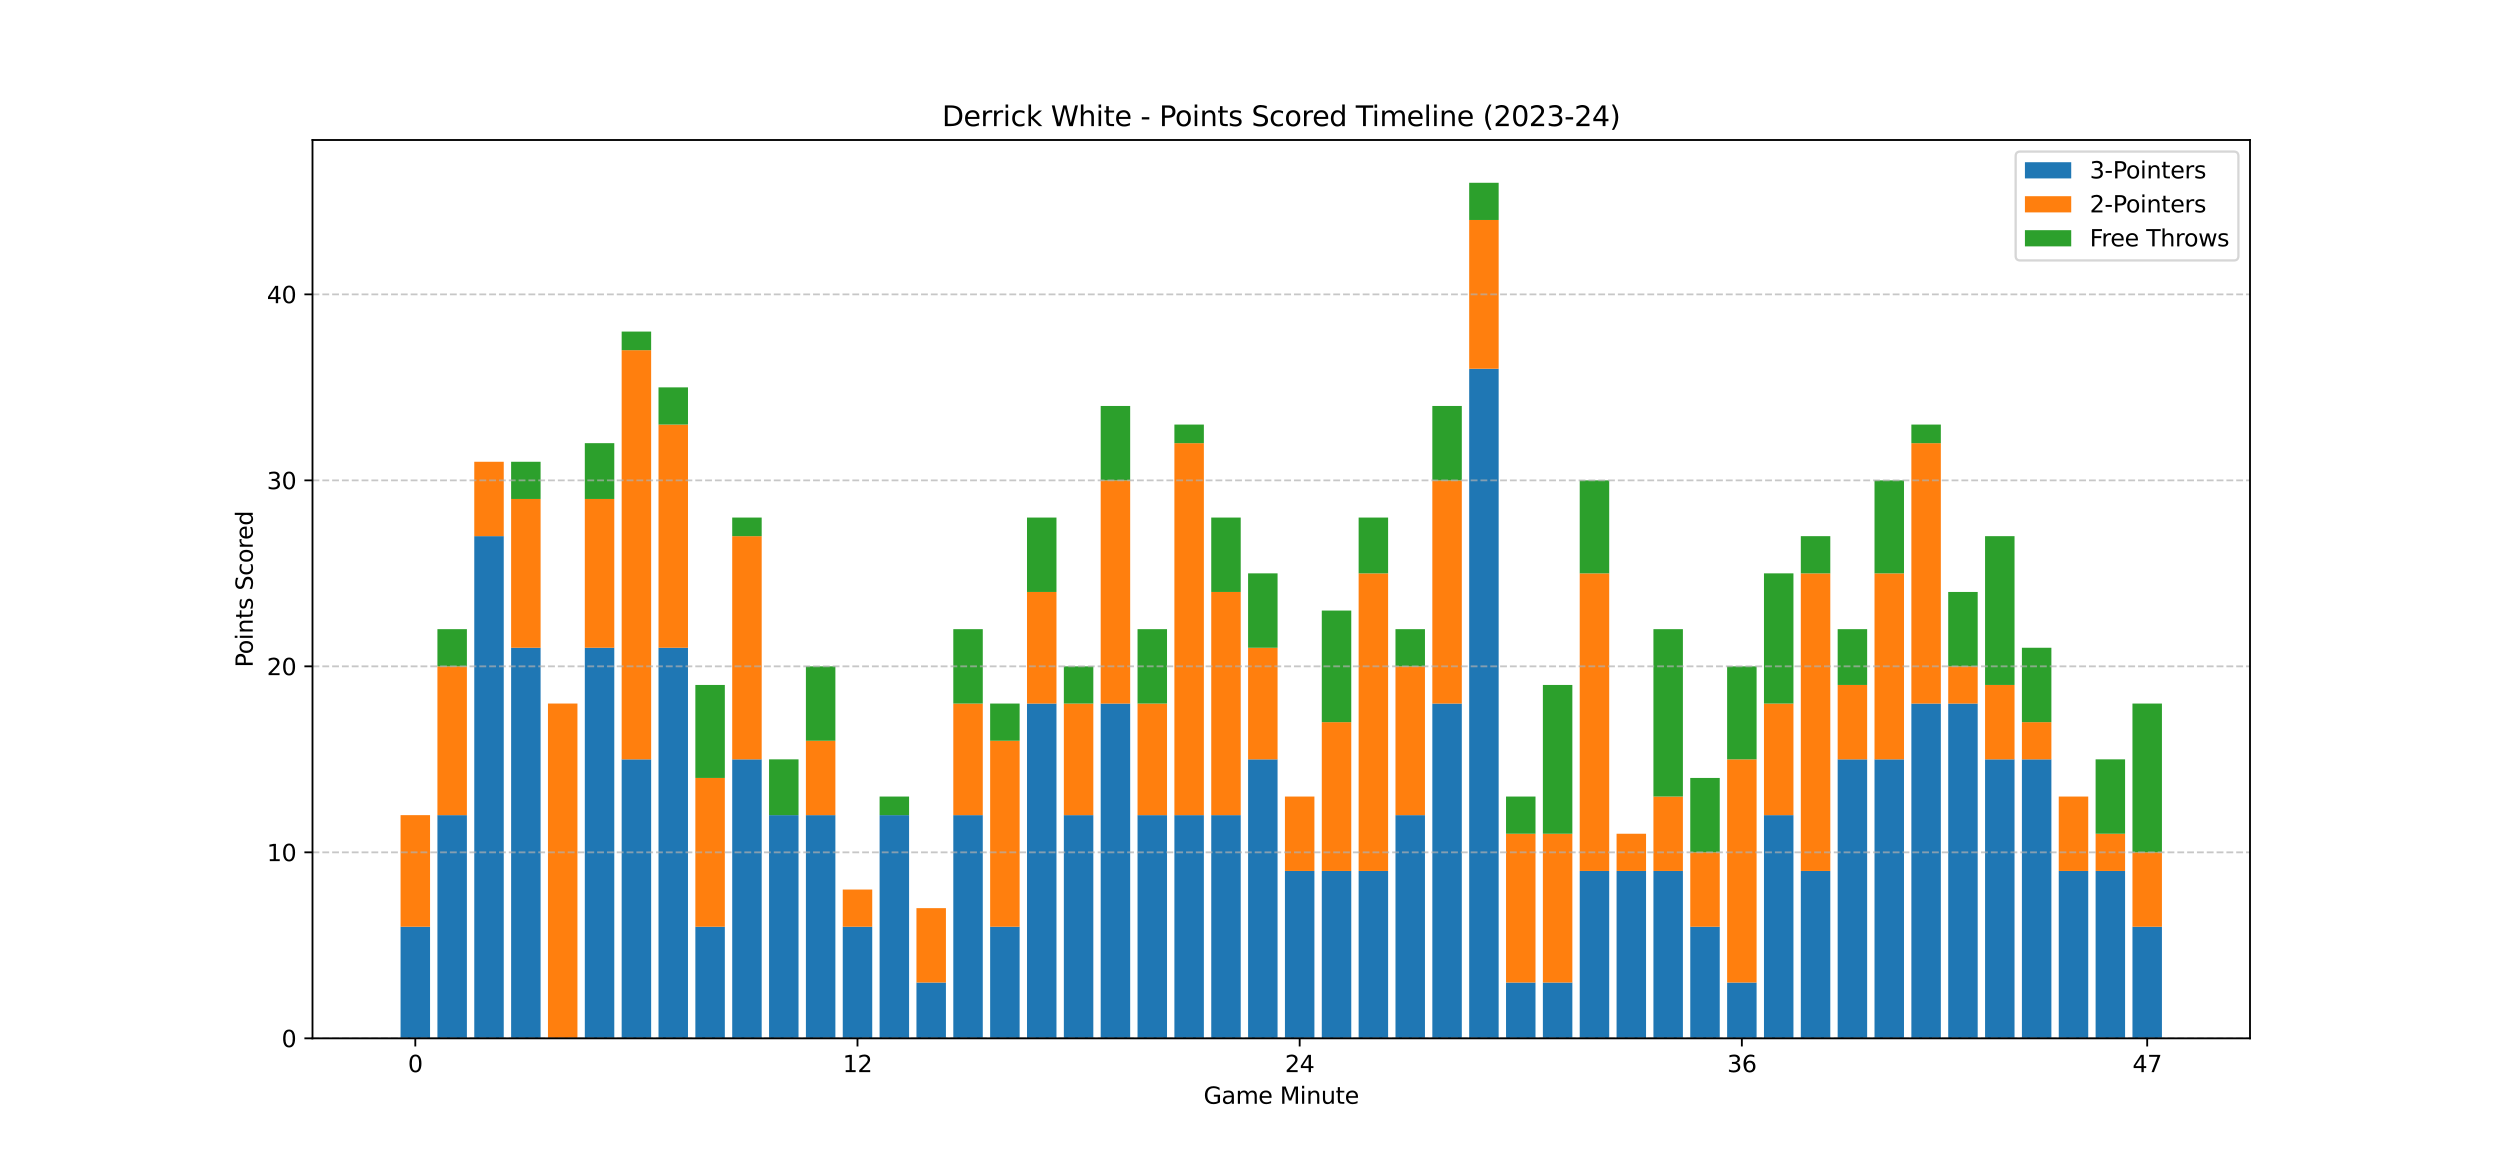 <?xml version="1.0" encoding="utf-8" standalone="no"?>
<!DOCTYPE svg PUBLIC "-//W3C//DTD SVG 1.1//EN"
  "http://www.w3.org/Graphics/SVG/1.1/DTD/svg11.dtd">
<svg xmlns:xlink="http://www.w3.org/1999/xlink" width="1080pt" height="504pt" viewBox="0 0 1080 504" xmlns="http://www.w3.org/2000/svg" version="1.1">
 <defs>
  <style type="text/css">*{stroke-linejoin: round; stroke-linecap: butt}</style>
 </defs>
 <g id="figure_1">
  <g id="patch_1">
   <path d="M 0 504 
L 1080 504 
L 1080 0 
L 0 0 
z
" style="fill: #ffffff"/>
  </g>
  <g id="axes_1">
   <g id="patch_2">
    <path d="M 135 448.56 
L 972 448.56 
L 972 60.48 
L 135 60.48 
z
" style="fill: #ffffff"/>
   </g>
   <g id="patch_3">
    <path d="M 173.045 448.56 
L 185.78 448.56 
L 185.78 400.351 
L 173.045 400.351 
z
" clip-path="url(#p5c3cd2a2c8)" style="fill: #1f77b4"/>
   </g>
   <g id="patch_4">
    <path d="M 188.964 448.56 
L 201.699 448.56 
L 201.699 352.143 
L 188.964 352.143 
z
" clip-path="url(#p5c3cd2a2c8)" style="fill: #1f77b4"/>
   </g>
   <g id="patch_5">
    <path d="M 204.883 448.56 
L 217.618 448.56 
L 217.618 231.621 
L 204.883 231.621 
z
" clip-path="url(#p5c3cd2a2c8)" style="fill: #1f77b4"/>
   </g>
   <g id="patch_6">
    <path d="M 220.801 448.56 
L 233.536 448.56 
L 233.536 279.83 
L 220.801 279.83 
z
" clip-path="url(#p5c3cd2a2c8)" style="fill: #1f77b4"/>
   </g>
   <g id="patch_7">
    <path d="M 236.72 448.56 
L 249.455 448.56 
L 249.455 448.56 
L 236.72 448.56 
z
" clip-path="url(#p5c3cd2a2c8)" style="fill: #1f77b4"/>
   </g>
   <g id="patch_8">
    <path d="M 252.638 448.56 
L 265.373 448.56 
L 265.373 279.83 
L 252.638 279.83 
z
" clip-path="url(#p5c3cd2a2c8)" style="fill: #1f77b4"/>
   </g>
   <g id="patch_9">
    <path d="M 268.557 448.56 
L 281.292 448.56 
L 281.292 328.038 
L 268.557 328.038 
z
" clip-path="url(#p5c3cd2a2c8)" style="fill: #1f77b4"/>
   </g>
   <g id="patch_10">
    <path d="M 284.476 448.56 
L 297.211 448.56 
L 297.211 279.83 
L 284.476 279.83 
z
" clip-path="url(#p5c3cd2a2c8)" style="fill: #1f77b4"/>
   </g>
   <g id="patch_11">
    <path d="M 300.394 448.56 
L 313.129 448.56 
L 313.129 400.351 
L 300.394 400.351 
z
" clip-path="url(#p5c3cd2a2c8)" style="fill: #1f77b4"/>
   </g>
   <g id="patch_12">
    <path d="M 316.313 448.56 
L 329.048 448.56 
L 329.048 328.038 
L 316.313 328.038 
z
" clip-path="url(#p5c3cd2a2c8)" style="fill: #1f77b4"/>
   </g>
   <g id="patch_13">
    <path d="M 332.231 448.56 
L 344.966 448.56 
L 344.966 352.143 
L 332.231 352.143 
z
" clip-path="url(#p5c3cd2a2c8)" style="fill: #1f77b4"/>
   </g>
   <g id="patch_14">
    <path d="M 348.15 448.56 
L 360.885 448.56 
L 360.885 352.143 
L 348.15 352.143 
z
" clip-path="url(#p5c3cd2a2c8)" style="fill: #1f77b4"/>
   </g>
   <g id="patch_15">
    <path d="M 364.069 448.56 
L 376.804 448.56 
L 376.804 400.351 
L 364.069 400.351 
z
" clip-path="url(#p5c3cd2a2c8)" style="fill: #1f77b4"/>
   </g>
   <g id="patch_16">
    <path d="M 379.987 448.56 
L 392.722 448.56 
L 392.722 352.143 
L 379.987 352.143 
z
" clip-path="url(#p5c3cd2a2c8)" style="fill: #1f77b4"/>
   </g>
   <g id="patch_17">
    <path d="M 395.906 448.56 
L 408.641 448.56 
L 408.641 424.456 
L 395.906 424.456 
z
" clip-path="url(#p5c3cd2a2c8)" style="fill: #1f77b4"/>
   </g>
   <g id="patch_18">
    <path d="M 411.824 448.56 
L 424.559 448.56 
L 424.559 352.143 
L 411.824 352.143 
z
" clip-path="url(#p5c3cd2a2c8)" style="fill: #1f77b4"/>
   </g>
   <g id="patch_19">
    <path d="M 427.743 448.56 
L 440.478 448.56 
L 440.478 400.351 
L 427.743 400.351 
z
" clip-path="url(#p5c3cd2a2c8)" style="fill: #1f77b4"/>
   </g>
   <g id="patch_20">
    <path d="M 443.662 448.56 
L 456.397 448.56 
L 456.397 303.934 
L 443.662 303.934 
z
" clip-path="url(#p5c3cd2a2c8)" style="fill: #1f77b4"/>
   </g>
   <g id="patch_21">
    <path d="M 459.58 448.56 
L 472.315 448.56 
L 472.315 352.143 
L 459.58 352.143 
z
" clip-path="url(#p5c3cd2a2c8)" style="fill: #1f77b4"/>
   </g>
   <g id="patch_22">
    <path d="M 475.499 448.56 
L 488.234 448.56 
L 488.234 303.934 
L 475.499 303.934 
z
" clip-path="url(#p5c3cd2a2c8)" style="fill: #1f77b4"/>
   </g>
   <g id="patch_23">
    <path d="M 491.417 448.56 
L 504.152 448.56 
L 504.152 352.143 
L 491.417 352.143 
z
" clip-path="url(#p5c3cd2a2c8)" style="fill: #1f77b4"/>
   </g>
   <g id="patch_24">
    <path d="M 507.336 448.56 
L 520.071 448.56 
L 520.071 352.143 
L 507.336 352.143 
z
" clip-path="url(#p5c3cd2a2c8)" style="fill: #1f77b4"/>
   </g>
   <g id="patch_25">
    <path d="M 523.255 448.56 
L 535.99 448.56 
L 535.99 352.143 
L 523.255 352.143 
z
" clip-path="url(#p5c3cd2a2c8)" style="fill: #1f77b4"/>
   </g>
   <g id="patch_26">
    <path d="M 539.173 448.56 
L 551.908 448.56 
L 551.908 328.038 
L 539.173 328.038 
z
" clip-path="url(#p5c3cd2a2c8)" style="fill: #1f77b4"/>
   </g>
   <g id="patch_27">
    <path d="M 555.092 448.56 
L 567.827 448.56 
L 567.827 376.247 
L 555.092 376.247 
z
" clip-path="url(#p5c3cd2a2c8)" style="fill: #1f77b4"/>
   </g>
   <g id="patch_28">
    <path d="M 571.01 448.56 
L 583.745 448.56 
L 583.745 376.247 
L 571.01 376.247 
z
" clip-path="url(#p5c3cd2a2c8)" style="fill: #1f77b4"/>
   </g>
   <g id="patch_29">
    <path d="M 586.929 448.56 
L 599.664 448.56 
L 599.664 376.247 
L 586.929 376.247 
z
" clip-path="url(#p5c3cd2a2c8)" style="fill: #1f77b4"/>
   </g>
   <g id="patch_30">
    <path d="M 602.848 448.56 
L 615.583 448.56 
L 615.583 352.143 
L 602.848 352.143 
z
" clip-path="url(#p5c3cd2a2c8)" style="fill: #1f77b4"/>
   </g>
   <g id="patch_31">
    <path d="M 618.766 448.56 
L 631.501 448.56 
L 631.501 303.934 
L 618.766 303.934 
z
" clip-path="url(#p5c3cd2a2c8)" style="fill: #1f77b4"/>
   </g>
   <g id="patch_32">
    <path d="M 634.685 448.56 
L 647.42 448.56 
L 647.42 159.308 
L 634.685 159.308 
z
" clip-path="url(#p5c3cd2a2c8)" style="fill: #1f77b4"/>
   </g>
   <g id="patch_33">
    <path d="M 650.603 448.56 
L 663.338 448.56 
L 663.338 424.456 
L 650.603 424.456 
z
" clip-path="url(#p5c3cd2a2c8)" style="fill: #1f77b4"/>
   </g>
   <g id="patch_34">
    <path d="M 666.522 448.56 
L 679.257 448.56 
L 679.257 424.456 
L 666.522 424.456 
z
" clip-path="url(#p5c3cd2a2c8)" style="fill: #1f77b4"/>
   </g>
   <g id="patch_35">
    <path d="M 682.441 448.56 
L 695.176 448.56 
L 695.176 376.247 
L 682.441 376.247 
z
" clip-path="url(#p5c3cd2a2c8)" style="fill: #1f77b4"/>
   </g>
   <g id="patch_36">
    <path d="M 698.359 448.56 
L 711.094 448.56 
L 711.094 376.247 
L 698.359 376.247 
z
" clip-path="url(#p5c3cd2a2c8)" style="fill: #1f77b4"/>
   </g>
   <g id="patch_37">
    <path d="M 714.278 448.56 
L 727.013 448.56 
L 727.013 376.247 
L 714.278 376.247 
z
" clip-path="url(#p5c3cd2a2c8)" style="fill: #1f77b4"/>
   </g>
   <g id="patch_38">
    <path d="M 730.196 448.56 
L 742.931 448.56 
L 742.931 400.351 
L 730.196 400.351 
z
" clip-path="url(#p5c3cd2a2c8)" style="fill: #1f77b4"/>
   </g>
   <g id="patch_39">
    <path d="M 746.115 448.56 
L 758.85 448.56 
L 758.85 424.456 
L 746.115 424.456 
z
" clip-path="url(#p5c3cd2a2c8)" style="fill: #1f77b4"/>
   </g>
   <g id="patch_40">
    <path d="M 762.034 448.56 
L 774.769 448.56 
L 774.769 352.143 
L 762.034 352.143 
z
" clip-path="url(#p5c3cd2a2c8)" style="fill: #1f77b4"/>
   </g>
   <g id="patch_41">
    <path d="M 777.952 448.56 
L 790.687 448.56 
L 790.687 376.247 
L 777.952 376.247 
z
" clip-path="url(#p5c3cd2a2c8)" style="fill: #1f77b4"/>
   </g>
   <g id="patch_42">
    <path d="M 793.871 448.56 
L 806.606 448.56 
L 806.606 328.038 
L 793.871 328.038 
z
" clip-path="url(#p5c3cd2a2c8)" style="fill: #1f77b4"/>
   </g>
   <g id="patch_43">
    <path d="M 809.789 448.56 
L 822.524 448.56 
L 822.524 328.038 
L 809.789 328.038 
z
" clip-path="url(#p5c3cd2a2c8)" style="fill: #1f77b4"/>
   </g>
   <g id="patch_44">
    <path d="M 825.708 448.56 
L 838.443 448.56 
L 838.443 303.934 
L 825.708 303.934 
z
" clip-path="url(#p5c3cd2a2c8)" style="fill: #1f77b4"/>
   </g>
   <g id="patch_45">
    <path d="M 841.627 448.56 
L 854.362 448.56 
L 854.362 303.934 
L 841.627 303.934 
z
" clip-path="url(#p5c3cd2a2c8)" style="fill: #1f77b4"/>
   </g>
   <g id="patch_46">
    <path d="M 857.545 448.56 
L 870.28 448.56 
L 870.28 328.038 
L 857.545 328.038 
z
" clip-path="url(#p5c3cd2a2c8)" style="fill: #1f77b4"/>
   </g>
   <g id="patch_47">
    <path d="M 873.464 448.56 
L 886.199 448.56 
L 886.199 328.038 
L 873.464 328.038 
z
" clip-path="url(#p5c3cd2a2c8)" style="fill: #1f77b4"/>
   </g>
   <g id="patch_48">
    <path d="M 889.382 448.56 
L 902.117 448.56 
L 902.117 376.247 
L 889.382 376.247 
z
" clip-path="url(#p5c3cd2a2c8)" style="fill: #1f77b4"/>
   </g>
   <g id="patch_49">
    <path d="M 905.301 448.56 
L 918.036 448.56 
L 918.036 376.247 
L 905.301 376.247 
z
" clip-path="url(#p5c3cd2a2c8)" style="fill: #1f77b4"/>
   </g>
   <g id="patch_50">
    <path d="M 921.22 448.56 
L 933.955 448.56 
L 933.955 400.351 
L 921.22 400.351 
z
" clip-path="url(#p5c3cd2a2c8)" style="fill: #1f77b4"/>
   </g>
   <g id="patch_51">
    <path d="M 173.045 400.351 
L 185.78 400.351 
L 185.78 352.143 
L 173.045 352.143 
z
" clip-path="url(#p5c3cd2a2c8)" style="fill: #ff7f0e"/>
   </g>
   <g id="patch_52">
    <path d="M 188.964 352.143 
L 201.699 352.143 
L 201.699 287.864 
L 188.964 287.864 
z
" clip-path="url(#p5c3cd2a2c8)" style="fill: #ff7f0e"/>
   </g>
   <g id="patch_53">
    <path d="M 204.883 231.621 
L 217.618 231.621 
L 217.618 199.482 
L 204.883 199.482 
z
" clip-path="url(#p5c3cd2a2c8)" style="fill: #ff7f0e"/>
   </g>
   <g id="patch_54">
    <path d="M 220.801 279.83 
L 233.536 279.83 
L 233.536 215.551 
L 220.801 215.551 
z
" clip-path="url(#p5c3cd2a2c8)" style="fill: #ff7f0e"/>
   </g>
   <g id="patch_55">
    <path d="M 236.72 448.56 
L 249.455 448.56 
L 249.455 303.934 
L 236.72 303.934 
z
" clip-path="url(#p5c3cd2a2c8)" style="fill: #ff7f0e"/>
   </g>
   <g id="patch_56">
    <path d="M 252.638 279.83 
L 265.373 279.83 
L 265.373 215.551 
L 252.638 215.551 
z
" clip-path="url(#p5c3cd2a2c8)" style="fill: #ff7f0e"/>
   </g>
   <g id="patch_57">
    <path d="M 268.557 328.038 
L 281.292 328.038 
L 281.292 151.273 
L 268.557 151.273 
z
" clip-path="url(#p5c3cd2a2c8)" style="fill: #ff7f0e"/>
   </g>
   <g id="patch_58">
    <path d="M 284.476 279.83 
L 297.211 279.83 
L 297.211 183.412 
L 284.476 183.412 
z
" clip-path="url(#p5c3cd2a2c8)" style="fill: #ff7f0e"/>
   </g>
   <g id="patch_59">
    <path d="M 300.394 400.351 
L 313.129 400.351 
L 313.129 336.073 
L 300.394 336.073 
z
" clip-path="url(#p5c3cd2a2c8)" style="fill: #ff7f0e"/>
   </g>
   <g id="patch_60">
    <path d="M 316.313 328.038 
L 329.048 328.038 
L 329.048 231.621 
L 316.313 231.621 
z
" clip-path="url(#p5c3cd2a2c8)" style="fill: #ff7f0e"/>
   </g>
   <g id="patch_61">
    <path d="M 332.231 352.143 
L 344.966 352.143 
L 344.966 352.143 
L 332.231 352.143 
z
" clip-path="url(#p5c3cd2a2c8)" style="fill: #ff7f0e"/>
   </g>
   <g id="patch_62">
    <path d="M 348.15 352.143 
L 360.885 352.143 
L 360.885 320.003 
L 348.15 320.003 
z
" clip-path="url(#p5c3cd2a2c8)" style="fill: #ff7f0e"/>
   </g>
   <g id="patch_63">
    <path d="M 364.069 400.351 
L 376.804 400.351 
L 376.804 384.282 
L 364.069 384.282 
z
" clip-path="url(#p5c3cd2a2c8)" style="fill: #ff7f0e"/>
   </g>
   <g id="patch_64">
    <path d="M 379.987 352.143 
L 392.722 352.143 
L 392.722 352.143 
L 379.987 352.143 
z
" clip-path="url(#p5c3cd2a2c8)" style="fill: #ff7f0e"/>
   </g>
   <g id="patch_65">
    <path d="M 395.906 424.456 
L 408.641 424.456 
L 408.641 392.317 
L 395.906 392.317 
z
" clip-path="url(#p5c3cd2a2c8)" style="fill: #ff7f0e"/>
   </g>
   <g id="patch_66">
    <path d="M 411.824 352.143 
L 424.559 352.143 
L 424.559 303.934 
L 411.824 303.934 
z
" clip-path="url(#p5c3cd2a2c8)" style="fill: #ff7f0e"/>
   </g>
   <g id="patch_67">
    <path d="M 427.743 400.351 
L 440.478 400.351 
L 440.478 320.003 
L 427.743 320.003 
z
" clip-path="url(#p5c3cd2a2c8)" style="fill: #ff7f0e"/>
   </g>
   <g id="patch_68">
    <path d="M 443.662 303.934 
L 456.397 303.934 
L 456.397 255.725 
L 443.662 255.725 
z
" clip-path="url(#p5c3cd2a2c8)" style="fill: #ff7f0e"/>
   </g>
   <g id="patch_69">
    <path d="M 459.58 352.143 
L 472.315 352.143 
L 472.315 303.934 
L 459.58 303.934 
z
" clip-path="url(#p5c3cd2a2c8)" style="fill: #ff7f0e"/>
   </g>
   <g id="patch_70">
    <path d="M 475.499 303.934 
L 488.234 303.934 
L 488.234 207.517 
L 475.499 207.517 
z
" clip-path="url(#p5c3cd2a2c8)" style="fill: #ff7f0e"/>
   </g>
   <g id="patch_71">
    <path d="M 491.417 352.143 
L 504.152 352.143 
L 504.152 303.934 
L 491.417 303.934 
z
" clip-path="url(#p5c3cd2a2c8)" style="fill: #ff7f0e"/>
   </g>
   <g id="patch_72">
    <path d="M 507.336 352.143 
L 520.071 352.143 
L 520.071 191.447 
L 507.336 191.447 
z
" clip-path="url(#p5c3cd2a2c8)" style="fill: #ff7f0e"/>
   </g>
   <g id="patch_73">
    <path d="M 523.255 352.143 
L 535.99 352.143 
L 535.99 255.725 
L 523.255 255.725 
z
" clip-path="url(#p5c3cd2a2c8)" style="fill: #ff7f0e"/>
   </g>
   <g id="patch_74">
    <path d="M 539.173 328.038 
L 551.908 328.038 
L 551.908 279.83 
L 539.173 279.83 
z
" clip-path="url(#p5c3cd2a2c8)" style="fill: #ff7f0e"/>
   </g>
   <g id="patch_75">
    <path d="M 555.092 376.247 
L 567.827 376.247 
L 567.827 344.108 
L 555.092 344.108 
z
" clip-path="url(#p5c3cd2a2c8)" style="fill: #ff7f0e"/>
   </g>
   <g id="patch_76">
    <path d="M 571.01 376.247 
L 583.745 376.247 
L 583.745 311.969 
L 571.01 311.969 
z
" clip-path="url(#p5c3cd2a2c8)" style="fill: #ff7f0e"/>
   </g>
   <g id="patch_77">
    <path d="M 586.929 376.247 
L 599.664 376.247 
L 599.664 247.69 
L 586.929 247.69 
z
" clip-path="url(#p5c3cd2a2c8)" style="fill: #ff7f0e"/>
   </g>
   <g id="patch_78">
    <path d="M 602.848 352.143 
L 615.583 352.143 
L 615.583 287.864 
L 602.848 287.864 
z
" clip-path="url(#p5c3cd2a2c8)" style="fill: #ff7f0e"/>
   </g>
   <g id="patch_79">
    <path d="M 618.766 303.934 
L 631.501 303.934 
L 631.501 207.517 
L 618.766 207.517 
z
" clip-path="url(#p5c3cd2a2c8)" style="fill: #ff7f0e"/>
   </g>
   <g id="patch_80">
    <path d="M 634.685 159.308 
L 647.42 159.308 
L 647.42 95.03 
L 634.685 95.03 
z
" clip-path="url(#p5c3cd2a2c8)" style="fill: #ff7f0e"/>
   </g>
   <g id="patch_81">
    <path d="M 650.603 424.456 
L 663.338 424.456 
L 663.338 360.177 
L 650.603 360.177 
z
" clip-path="url(#p5c3cd2a2c8)" style="fill: #ff7f0e"/>
   </g>
   <g id="patch_82">
    <path d="M 666.522 424.456 
L 679.257 424.456 
L 679.257 360.177 
L 666.522 360.177 
z
" clip-path="url(#p5c3cd2a2c8)" style="fill: #ff7f0e"/>
   </g>
   <g id="patch_83">
    <path d="M 682.441 376.247 
L 695.176 376.247 
L 695.176 247.69 
L 682.441 247.69 
z
" clip-path="url(#p5c3cd2a2c8)" style="fill: #ff7f0e"/>
   </g>
   <g id="patch_84">
    <path d="M 698.359 376.247 
L 711.094 376.247 
L 711.094 360.177 
L 698.359 360.177 
z
" clip-path="url(#p5c3cd2a2c8)" style="fill: #ff7f0e"/>
   </g>
   <g id="patch_85">
    <path d="M 714.278 376.247 
L 727.013 376.247 
L 727.013 344.108 
L 714.278 344.108 
z
" clip-path="url(#p5c3cd2a2c8)" style="fill: #ff7f0e"/>
   </g>
   <g id="patch_86">
    <path d="M 730.196 400.351 
L 742.931 400.351 
L 742.931 368.212 
L 730.196 368.212 
z
" clip-path="url(#p5c3cd2a2c8)" style="fill: #ff7f0e"/>
   </g>
   <g id="patch_87">
    <path d="M 746.115 424.456 
L 758.85 424.456 
L 758.85 328.038 
L 746.115 328.038 
z
" clip-path="url(#p5c3cd2a2c8)" style="fill: #ff7f0e"/>
   </g>
   <g id="patch_88">
    <path d="M 762.034 352.143 
L 774.769 352.143 
L 774.769 303.934 
L 762.034 303.934 
z
" clip-path="url(#p5c3cd2a2c8)" style="fill: #ff7f0e"/>
   </g>
   <g id="patch_89">
    <path d="M 777.952 376.247 
L 790.687 376.247 
L 790.687 247.69 
L 777.952 247.69 
z
" clip-path="url(#p5c3cd2a2c8)" style="fill: #ff7f0e"/>
   </g>
   <g id="patch_90">
    <path d="M 793.871 328.038 
L 806.606 328.038 
L 806.606 295.899 
L 793.871 295.899 
z
" clip-path="url(#p5c3cd2a2c8)" style="fill: #ff7f0e"/>
   </g>
   <g id="patch_91">
    <path d="M 809.789 328.038 
L 822.524 328.038 
L 822.524 247.69 
L 809.789 247.69 
z
" clip-path="url(#p5c3cd2a2c8)" style="fill: #ff7f0e"/>
   </g>
   <g id="patch_92">
    <path d="M 825.708 303.934 
L 838.443 303.934 
L 838.443 191.447 
L 825.708 191.447 
z
" clip-path="url(#p5c3cd2a2c8)" style="fill: #ff7f0e"/>
   </g>
   <g id="patch_93">
    <path d="M 841.627 303.934 
L 854.362 303.934 
L 854.362 287.864 
L 841.627 287.864 
z
" clip-path="url(#p5c3cd2a2c8)" style="fill: #ff7f0e"/>
   </g>
   <g id="patch_94">
    <path d="M 857.545 328.038 
L 870.28 328.038 
L 870.28 295.899 
L 857.545 295.899 
z
" clip-path="url(#p5c3cd2a2c8)" style="fill: #ff7f0e"/>
   </g>
   <g id="patch_95">
    <path d="M 873.464 328.038 
L 886.199 328.038 
L 886.199 311.969 
L 873.464 311.969 
z
" clip-path="url(#p5c3cd2a2c8)" style="fill: #ff7f0e"/>
   </g>
   <g id="patch_96">
    <path d="M 889.382 376.247 
L 902.117 376.247 
L 902.117 344.108 
L 889.382 344.108 
z
" clip-path="url(#p5c3cd2a2c8)" style="fill: #ff7f0e"/>
   </g>
   <g id="patch_97">
    <path d="M 905.301 376.247 
L 918.036 376.247 
L 918.036 360.177 
L 905.301 360.177 
z
" clip-path="url(#p5c3cd2a2c8)" style="fill: #ff7f0e"/>
   </g>
   <g id="patch_98">
    <path d="M 921.22 400.351 
L 933.955 400.351 
L 933.955 368.212 
L 921.22 368.212 
z
" clip-path="url(#p5c3cd2a2c8)" style="fill: #ff7f0e"/>
   </g>
   <g id="patch_99">
    <path d="M 173.045 352.143 
L 185.78 352.143 
L 185.78 352.143 
L 173.045 352.143 
z
" clip-path="url(#p5c3cd2a2c8)" style="fill: #2ca02c"/>
   </g>
   <g id="patch_100">
    <path d="M 188.964 287.864 
L 201.699 287.864 
L 201.699 271.795 
L 188.964 271.795 
z
" clip-path="url(#p5c3cd2a2c8)" style="fill: #2ca02c"/>
   </g>
   <g id="patch_101">
    <path d="M 204.883 199.482 
L 217.618 199.482 
L 217.618 199.482 
L 204.883 199.482 
z
" clip-path="url(#p5c3cd2a2c8)" style="fill: #2ca02c"/>
   </g>
   <g id="patch_102">
    <path d="M 220.801 215.551 
L 233.536 215.551 
L 233.536 199.482 
L 220.801 199.482 
z
" clip-path="url(#p5c3cd2a2c8)" style="fill: #2ca02c"/>
   </g>
   <g id="patch_103">
    <path d="M 236.72 303.934 
L 249.455 303.934 
L 249.455 303.934 
L 236.72 303.934 
z
" clip-path="url(#p5c3cd2a2c8)" style="fill: #2ca02c"/>
   </g>
   <g id="patch_104">
    <path d="M 252.638 215.551 
L 265.373 215.551 
L 265.373 191.447 
L 252.638 191.447 
z
" clip-path="url(#p5c3cd2a2c8)" style="fill: #2ca02c"/>
   </g>
   <g id="patch_105">
    <path d="M 268.557 151.273 
L 281.292 151.273 
L 281.292 143.238 
L 268.557 143.238 
z
" clip-path="url(#p5c3cd2a2c8)" style="fill: #2ca02c"/>
   </g>
   <g id="patch_106">
    <path d="M 284.476 183.412 
L 297.211 183.412 
L 297.211 167.343 
L 284.476 167.343 
z
" clip-path="url(#p5c3cd2a2c8)" style="fill: #2ca02c"/>
   </g>
   <g id="patch_107">
    <path d="M 300.394 336.073 
L 313.129 336.073 
L 313.129 295.899 
L 300.394 295.899 
z
" clip-path="url(#p5c3cd2a2c8)" style="fill: #2ca02c"/>
   </g>
   <g id="patch_108">
    <path d="M 316.313 231.621 
L 329.048 231.621 
L 329.048 223.586 
L 316.313 223.586 
z
" clip-path="url(#p5c3cd2a2c8)" style="fill: #2ca02c"/>
   </g>
   <g id="patch_109">
    <path d="M 332.231 352.143 
L 344.966 352.143 
L 344.966 328.038 
L 332.231 328.038 
z
" clip-path="url(#p5c3cd2a2c8)" style="fill: #2ca02c"/>
   </g>
   <g id="patch_110">
    <path d="M 348.15 320.003 
L 360.885 320.003 
L 360.885 287.864 
L 348.15 287.864 
z
" clip-path="url(#p5c3cd2a2c8)" style="fill: #2ca02c"/>
   </g>
   <g id="patch_111">
    <path d="M 364.069 384.282 
L 376.804 384.282 
L 376.804 384.282 
L 364.069 384.282 
z
" clip-path="url(#p5c3cd2a2c8)" style="fill: #2ca02c"/>
   </g>
   <g id="patch_112">
    <path d="M 379.987 352.143 
L 392.722 352.143 
L 392.722 344.108 
L 379.987 344.108 
z
" clip-path="url(#p5c3cd2a2c8)" style="fill: #2ca02c"/>
   </g>
   <g id="patch_113">
    <path d="M 395.906 392.317 
L 408.641 392.317 
L 408.641 392.317 
L 395.906 392.317 
z
" clip-path="url(#p5c3cd2a2c8)" style="fill: #2ca02c"/>
   </g>
   <g id="patch_114">
    <path d="M 411.824 303.934 
L 424.559 303.934 
L 424.559 271.795 
L 411.824 271.795 
z
" clip-path="url(#p5c3cd2a2c8)" style="fill: #2ca02c"/>
   </g>
   <g id="patch_115">
    <path d="M 427.743 320.003 
L 440.478 320.003 
L 440.478 303.934 
L 427.743 303.934 
z
" clip-path="url(#p5c3cd2a2c8)" style="fill: #2ca02c"/>
   </g>
   <g id="patch_116">
    <path d="M 443.662 255.725 
L 456.397 255.725 
L 456.397 223.586 
L 443.662 223.586 
z
" clip-path="url(#p5c3cd2a2c8)" style="fill: #2ca02c"/>
   </g>
   <g id="patch_117">
    <path d="M 459.58 303.934 
L 472.315 303.934 
L 472.315 287.864 
L 459.58 287.864 
z
" clip-path="url(#p5c3cd2a2c8)" style="fill: #2ca02c"/>
   </g>
   <g id="patch_118">
    <path d="M 475.499 207.517 
L 488.234 207.517 
L 488.234 175.377 
L 475.499 175.377 
z
" clip-path="url(#p5c3cd2a2c8)" style="fill: #2ca02c"/>
   </g>
   <g id="patch_119">
    <path d="M 491.417 303.934 
L 504.152 303.934 
L 504.152 271.795 
L 491.417 271.795 
z
" clip-path="url(#p5c3cd2a2c8)" style="fill: #2ca02c"/>
   </g>
   <g id="patch_120">
    <path d="M 507.336 191.447 
L 520.071 191.447 
L 520.071 183.412 
L 507.336 183.412 
z
" clip-path="url(#p5c3cd2a2c8)" style="fill: #2ca02c"/>
   </g>
   <g id="patch_121">
    <path d="M 523.255 255.725 
L 535.99 255.725 
L 535.99 223.586 
L 523.255 223.586 
z
" clip-path="url(#p5c3cd2a2c8)" style="fill: #2ca02c"/>
   </g>
   <g id="patch_122">
    <path d="M 539.173 279.83 
L 551.908 279.83 
L 551.908 247.69 
L 539.173 247.69 
z
" clip-path="url(#p5c3cd2a2c8)" style="fill: #2ca02c"/>
   </g>
   <g id="patch_123">
    <path d="M 555.092 344.108 
L 567.827 344.108 
L 567.827 344.108 
L 555.092 344.108 
z
" clip-path="url(#p5c3cd2a2c8)" style="fill: #2ca02c"/>
   </g>
   <g id="patch_124">
    <path d="M 571.01 311.969 
L 583.745 311.969 
L 583.745 263.76 
L 571.01 263.76 
z
" clip-path="url(#p5c3cd2a2c8)" style="fill: #2ca02c"/>
   </g>
   <g id="patch_125">
    <path d="M 586.929 247.69 
L 599.664 247.69 
L 599.664 223.586 
L 586.929 223.586 
z
" clip-path="url(#p5c3cd2a2c8)" style="fill: #2ca02c"/>
   </g>
   <g id="patch_126">
    <path d="M 602.848 287.864 
L 615.583 287.864 
L 615.583 271.795 
L 602.848 271.795 
z
" clip-path="url(#p5c3cd2a2c8)" style="fill: #2ca02c"/>
   </g>
   <g id="patch_127">
    <path d="M 618.766 207.517 
L 631.501 207.517 
L 631.501 175.377 
L 618.766 175.377 
z
" clip-path="url(#p5c3cd2a2c8)" style="fill: #2ca02c"/>
   </g>
   <g id="patch_128">
    <path d="M 634.685 95.03 
L 647.42 95.03 
L 647.42 78.96 
L 634.685 78.96 
z
" clip-path="url(#p5c3cd2a2c8)" style="fill: #2ca02c"/>
   </g>
   <g id="patch_129">
    <path d="M 650.603 360.177 
L 663.338 360.177 
L 663.338 344.108 
L 650.603 344.108 
z
" clip-path="url(#p5c3cd2a2c8)" style="fill: #2ca02c"/>
   </g>
   <g id="patch_130">
    <path d="M 666.522 360.177 
L 679.257 360.177 
L 679.257 295.899 
L 666.522 295.899 
z
" clip-path="url(#p5c3cd2a2c8)" style="fill: #2ca02c"/>
   </g>
   <g id="patch_131">
    <path d="M 682.441 247.69 
L 695.176 247.69 
L 695.176 207.517 
L 682.441 207.517 
z
" clip-path="url(#p5c3cd2a2c8)" style="fill: #2ca02c"/>
   </g>
   <g id="patch_132">
    <path d="M 698.359 360.177 
L 711.094 360.177 
L 711.094 360.177 
L 698.359 360.177 
z
" clip-path="url(#p5c3cd2a2c8)" style="fill: #2ca02c"/>
   </g>
   <g id="patch_133">
    <path d="M 714.278 344.108 
L 727.013 344.108 
L 727.013 271.795 
L 714.278 271.795 
z
" clip-path="url(#p5c3cd2a2c8)" style="fill: #2ca02c"/>
   </g>
   <g id="patch_134">
    <path d="M 730.196 368.212 
L 742.931 368.212 
L 742.931 336.073 
L 730.196 336.073 
z
" clip-path="url(#p5c3cd2a2c8)" style="fill: #2ca02c"/>
   </g>
   <g id="patch_135">
    <path d="M 746.115 328.038 
L 758.85 328.038 
L 758.85 287.864 
L 746.115 287.864 
z
" clip-path="url(#p5c3cd2a2c8)" style="fill: #2ca02c"/>
   </g>
   <g id="patch_136">
    <path d="M 762.034 303.934 
L 774.769 303.934 
L 774.769 247.69 
L 762.034 247.69 
z
" clip-path="url(#p5c3cd2a2c8)" style="fill: #2ca02c"/>
   </g>
   <g id="patch_137">
    <path d="M 777.952 247.69 
L 790.687 247.69 
L 790.687 231.621 
L 777.952 231.621 
z
" clip-path="url(#p5c3cd2a2c8)" style="fill: #2ca02c"/>
   </g>
   <g id="patch_138">
    <path d="M 793.871 295.899 
L 806.606 295.899 
L 806.606 271.795 
L 793.871 271.795 
z
" clip-path="url(#p5c3cd2a2c8)" style="fill: #2ca02c"/>
   </g>
   <g id="patch_139">
    <path d="M 809.789 247.69 
L 822.524 247.69 
L 822.524 207.517 
L 809.789 207.517 
z
" clip-path="url(#p5c3cd2a2c8)" style="fill: #2ca02c"/>
   </g>
   <g id="patch_140">
    <path d="M 825.708 191.447 
L 838.443 191.447 
L 838.443 183.412 
L 825.708 183.412 
z
" clip-path="url(#p5c3cd2a2c8)" style="fill: #2ca02c"/>
   </g>
   <g id="patch_141">
    <path d="M 841.627 287.864 
L 854.362 287.864 
L 854.362 255.725 
L 841.627 255.725 
z
" clip-path="url(#p5c3cd2a2c8)" style="fill: #2ca02c"/>
   </g>
   <g id="patch_142">
    <path d="M 857.545 295.899 
L 870.28 295.899 
L 870.28 231.621 
L 857.545 231.621 
z
" clip-path="url(#p5c3cd2a2c8)" style="fill: #2ca02c"/>
   </g>
   <g id="patch_143">
    <path d="M 873.464 311.969 
L 886.199 311.969 
L 886.199 279.83 
L 873.464 279.83 
z
" clip-path="url(#p5c3cd2a2c8)" style="fill: #2ca02c"/>
   </g>
   <g id="patch_144">
    <path d="M 889.382 344.108 
L 902.117 344.108 
L 902.117 344.108 
L 889.382 344.108 
z
" clip-path="url(#p5c3cd2a2c8)" style="fill: #2ca02c"/>
   </g>
   <g id="patch_145">
    <path d="M 905.301 360.177 
L 918.036 360.177 
L 918.036 328.038 
L 905.301 328.038 
z
" clip-path="url(#p5c3cd2a2c8)" style="fill: #2ca02c"/>
   </g>
   <g id="patch_146">
    <path d="M 921.22 368.212 
L 933.955 368.212 
L 933.955 303.934 
L 921.22 303.934 
z
" clip-path="url(#p5c3cd2a2c8)" style="fill: #2ca02c"/>
   </g>
   <g id="matplotlib.axis_1">
    <g id="xtick_1">
     <g id="line2d_1">
      <defs>
       <path id="m7b19118dd1" d="M 0 0 
L 0 3.5 
" style="stroke: #000000; stroke-width: 0.8"/>
      </defs>
      <g>
       <use xlink:href="#m7b19118dd1" x="179.413" y="448.56" style="stroke: #000000; stroke-width: 0.8"/>
      </g>
     </g>
     <g id="text_1">
      <!-- 0 -->
      <g transform="translate(176.232 463.158) scale(0.1 -0.1)">
       <defs>
        <path id="DejaVuSans-30" d="M 2034 4250 
Q 1547 4250 1301 3770 
Q 1056 3291 1056 2328 
Q 1056 1369 1301 889 
Q 1547 409 2034 409 
Q 2525 409 2770 889 
Q 3016 1369 3016 2328 
Q 3016 3291 2770 3770 
Q 2525 4250 2034 4250 
z
M 2034 4750 
Q 2819 4750 3233 4129 
Q 3647 3509 3647 2328 
Q 3647 1150 3233 529 
Q 2819 -91 2034 -91 
Q 1250 -91 836 529 
Q 422 1150 422 2328 
Q 422 3509 836 4129 
Q 1250 4750 2034 4750 
z
" transform="scale(0.016)"/>
       </defs>
       <use xlink:href="#DejaVuSans-30"/>
      </g>
     </g>
    </g>
    <g id="xtick_2">
     <g id="line2d_2">
      <g>
       <use xlink:href="#m7b19118dd1" x="370.436" y="448.56" style="stroke: #000000; stroke-width: 0.8"/>
      </g>
     </g>
     <g id="text_2">
      <!-- 12 -->
      <g transform="translate(364.074 463.158) scale(0.1 -0.1)">
       <defs>
        <path id="DejaVuSans-31" d="M 794 531 
L 1825 531 
L 1825 4091 
L 703 3866 
L 703 4441 
L 1819 4666 
L 2450 4666 
L 2450 531 
L 3481 531 
L 3481 0 
L 794 0 
L 794 531 
z
" transform="scale(0.016)"/>
        <path id="DejaVuSans-32" d="M 1228 531 
L 3431 531 
L 3431 0 
L 469 0 
L 469 531 
Q 828 903 1448 1529 
Q 2069 2156 2228 2338 
Q 2531 2678 2651 2914 
Q 2772 3150 2772 3378 
Q 2772 3750 2511 3984 
Q 2250 4219 1831 4219 
Q 1534 4219 1204 4116 
Q 875 4013 500 3803 
L 500 4441 
Q 881 4594 1212 4672 
Q 1544 4750 1819 4750 
Q 2544 4750 2975 4387 
Q 3406 4025 3406 3419 
Q 3406 3131 3298 2873 
Q 3191 2616 2906 2266 
Q 2828 2175 2409 1742 
Q 1991 1309 1228 531 
z
" transform="scale(0.016)"/>
       </defs>
       <use xlink:href="#DejaVuSans-31"/>
       <use xlink:href="#DejaVuSans-32" transform="translate(63.623 0)"/>
      </g>
     </g>
    </g>
    <g id="xtick_3">
     <g id="line2d_3">
      <g>
       <use xlink:href="#m7b19118dd1" x="561.459" y="448.56" style="stroke: #000000; stroke-width: 0.8"/>
      </g>
     </g>
     <g id="text_3">
      <!-- 24 -->
      <g transform="translate(555.097 463.158) scale(0.1 -0.1)">
       <defs>
        <path id="DejaVuSans-34" d="M 2419 4116 
L 825 1625 
L 2419 1625 
L 2419 4116 
z
M 2253 4666 
L 3047 4666 
L 3047 1625 
L 3713 1625 
L 3713 1100 
L 3047 1100 
L 3047 0 
L 2419 0 
L 2419 1100 
L 313 1100 
L 313 1709 
L 2253 4666 
z
" transform="scale(0.016)"/>
       </defs>
       <use xlink:href="#DejaVuSans-32"/>
       <use xlink:href="#DejaVuSans-34" transform="translate(63.623 0)"/>
      </g>
     </g>
    </g>
    <g id="xtick_4">
     <g id="line2d_4">
      <g>
       <use xlink:href="#m7b19118dd1" x="752.483" y="448.56" style="stroke: #000000; stroke-width: 0.8"/>
      </g>
     </g>
     <g id="text_4">
      <!-- 36 -->
      <g transform="translate(746.12 463.158) scale(0.1 -0.1)">
       <defs>
        <path id="DejaVuSans-33" d="M 2597 2516 
Q 3050 2419 3304 2112 
Q 3559 1806 3559 1356 
Q 3559 666 3084 287 
Q 2609 -91 1734 -91 
Q 1441 -91 1130 -33 
Q 819 25 488 141 
L 488 750 
Q 750 597 1062 519 
Q 1375 441 1716 441 
Q 2309 441 2620 675 
Q 2931 909 2931 1356 
Q 2931 1769 2642 2001 
Q 2353 2234 1838 2234 
L 1294 2234 
L 1294 2753 
L 1863 2753 
Q 2328 2753 2575 2939 
Q 2822 3125 2822 3475 
Q 2822 3834 2567 4026 
Q 2313 4219 1838 4219 
Q 1578 4219 1281 4162 
Q 984 4106 628 3988 
L 628 4550 
Q 988 4650 1302 4700 
Q 1616 4750 1894 4750 
Q 2613 4750 3031 4423 
Q 3450 4097 3450 3541 
Q 3450 3153 3228 2886 
Q 3006 2619 2597 2516 
z
" transform="scale(0.016)"/>
        <path id="DejaVuSans-36" d="M 2113 2584 
Q 1688 2584 1439 2293 
Q 1191 2003 1191 1497 
Q 1191 994 1439 701 
Q 1688 409 2113 409 
Q 2538 409 2786 701 
Q 3034 994 3034 1497 
Q 3034 2003 2786 2293 
Q 2538 2584 2113 2584 
z
M 3366 4563 
L 3366 3988 
Q 3128 4100 2886 4159 
Q 2644 4219 2406 4219 
Q 1781 4219 1451 3797 
Q 1122 3375 1075 2522 
Q 1259 2794 1537 2939 
Q 1816 3084 2150 3084 
Q 2853 3084 3261 2657 
Q 3669 2231 3669 1497 
Q 3669 778 3244 343 
Q 2819 -91 2113 -91 
Q 1303 -91 875 529 
Q 447 1150 447 2328 
Q 447 3434 972 4092 
Q 1497 4750 2381 4750 
Q 2619 4750 2861 4703 
Q 3103 4656 3366 4563 
z
" transform="scale(0.016)"/>
       </defs>
       <use xlink:href="#DejaVuSans-33"/>
       <use xlink:href="#DejaVuSans-36" transform="translate(63.623 0)"/>
      </g>
     </g>
    </g>
    <g id="xtick_5">
     <g id="line2d_5">
      <g>
       <use xlink:href="#m7b19118dd1" x="927.587" y="448.56" style="stroke: #000000; stroke-width: 0.8"/>
      </g>
     </g>
     <g id="text_5">
      <!-- 47 -->
      <g transform="translate(921.225 463.158) scale(0.1 -0.1)">
       <defs>
        <path id="DejaVuSans-37" d="M 525 4666 
L 3525 4666 
L 3525 4397 
L 1831 0 
L 1172 0 
L 2766 4134 
L 525 4134 
L 525 4666 
z
" transform="scale(0.016)"/>
       </defs>
       <use xlink:href="#DejaVuSans-34"/>
       <use xlink:href="#DejaVuSans-37" transform="translate(63.623 0)"/>
      </g>
     </g>
    </g>
    <g id="text_6">
     <!-- Game Minute -->
     <g transform="translate(519.948 476.837) scale(0.1 -0.1)">
      <defs>
       <path id="DejaVuSans-47" d="M 3809 666 
L 3809 1919 
L 2778 1919 
L 2778 2438 
L 4434 2438 
L 4434 434 
Q 4069 175 3628 42 
Q 3188 -91 2688 -91 
Q 1594 -91 976 548 
Q 359 1188 359 2328 
Q 359 3472 976 4111 
Q 1594 4750 2688 4750 
Q 3144 4750 3555 4637 
Q 3966 4525 4313 4306 
L 4313 3634 
Q 3963 3931 3569 4081 
Q 3175 4231 2741 4231 
Q 1884 4231 1454 3753 
Q 1025 3275 1025 2328 
Q 1025 1384 1454 906 
Q 1884 428 2741 428 
Q 3075 428 3337 486 
Q 3600 544 3809 666 
z
" transform="scale(0.016)"/>
       <path id="DejaVuSans-61" d="M 2194 1759 
Q 1497 1759 1228 1600 
Q 959 1441 959 1056 
Q 959 750 1161 570 
Q 1363 391 1709 391 
Q 2188 391 2477 730 
Q 2766 1069 2766 1631 
L 2766 1759 
L 2194 1759 
z
M 3341 1997 
L 3341 0 
L 2766 0 
L 2766 531 
Q 2569 213 2275 61 
Q 1981 -91 1556 -91 
Q 1019 -91 701 211 
Q 384 513 384 1019 
Q 384 1609 779 1909 
Q 1175 2209 1959 2209 
L 2766 2209 
L 2766 2266 
Q 2766 2663 2505 2880 
Q 2244 3097 1772 3097 
Q 1472 3097 1187 3025 
Q 903 2953 641 2809 
L 641 3341 
Q 956 3463 1253 3523 
Q 1550 3584 1831 3584 
Q 2591 3584 2966 3190 
Q 3341 2797 3341 1997 
z
" transform="scale(0.016)"/>
       <path id="DejaVuSans-6d" d="M 3328 2828 
Q 3544 3216 3844 3400 
Q 4144 3584 4550 3584 
Q 5097 3584 5394 3201 
Q 5691 2819 5691 2113 
L 5691 0 
L 5113 0 
L 5113 2094 
Q 5113 2597 4934 2840 
Q 4756 3084 4391 3084 
Q 3944 3084 3684 2787 
Q 3425 2491 3425 1978 
L 3425 0 
L 2847 0 
L 2847 2094 
Q 2847 2600 2669 2842 
Q 2491 3084 2119 3084 
Q 1678 3084 1418 2786 
Q 1159 2488 1159 1978 
L 1159 0 
L 581 0 
L 581 3500 
L 1159 3500 
L 1159 2956 
Q 1356 3278 1631 3431 
Q 1906 3584 2284 3584 
Q 2666 3584 2933 3390 
Q 3200 3197 3328 2828 
z
" transform="scale(0.016)"/>
       <path id="DejaVuSans-65" d="M 3597 1894 
L 3597 1613 
L 953 1613 
Q 991 1019 1311 708 
Q 1631 397 2203 397 
Q 2534 397 2845 478 
Q 3156 559 3463 722 
L 3463 178 
Q 3153 47 2828 -22 
Q 2503 -91 2169 -91 
Q 1331 -91 842 396 
Q 353 884 353 1716 
Q 353 2575 817 3079 
Q 1281 3584 2069 3584 
Q 2775 3584 3186 3129 
Q 3597 2675 3597 1894 
z
M 3022 2063 
Q 3016 2534 2758 2815 
Q 2500 3097 2075 3097 
Q 1594 3097 1305 2825 
Q 1016 2553 972 2059 
L 3022 2063 
z
" transform="scale(0.016)"/>
       <path id="DejaVuSans-20" transform="scale(0.016)"/>
       <path id="DejaVuSans-4d" d="M 628 4666 
L 1569 4666 
L 2759 1491 
L 3956 4666 
L 4897 4666 
L 4897 0 
L 4281 0 
L 4281 4097 
L 3078 897 
L 2444 897 
L 1241 4097 
L 1241 0 
L 628 0 
L 628 4666 
z
" transform="scale(0.016)"/>
       <path id="DejaVuSans-69" d="M 603 3500 
L 1178 3500 
L 1178 0 
L 603 0 
L 603 3500 
z
M 603 4863 
L 1178 4863 
L 1178 4134 
L 603 4134 
L 603 4863 
z
" transform="scale(0.016)"/>
       <path id="DejaVuSans-6e" d="M 3513 2113 
L 3513 0 
L 2938 0 
L 2938 2094 
Q 2938 2591 2744 2837 
Q 2550 3084 2163 3084 
Q 1697 3084 1428 2787 
Q 1159 2491 1159 1978 
L 1159 0 
L 581 0 
L 581 3500 
L 1159 3500 
L 1159 2956 
Q 1366 3272 1645 3428 
Q 1925 3584 2291 3584 
Q 2894 3584 3203 3211 
Q 3513 2838 3513 2113 
z
" transform="scale(0.016)"/>
       <path id="DejaVuSans-75" d="M 544 1381 
L 544 3500 
L 1119 3500 
L 1119 1403 
Q 1119 906 1312 657 
Q 1506 409 1894 409 
Q 2359 409 2629 706 
Q 2900 1003 2900 1516 
L 2900 3500 
L 3475 3500 
L 3475 0 
L 2900 0 
L 2900 538 
Q 2691 219 2414 64 
Q 2138 -91 1772 -91 
Q 1169 -91 856 284 
Q 544 659 544 1381 
z
M 1991 3584 
L 1991 3584 
z
" transform="scale(0.016)"/>
       <path id="DejaVuSans-74" d="M 1172 4494 
L 1172 3500 
L 2356 3500 
L 2356 3053 
L 1172 3053 
L 1172 1153 
Q 1172 725 1289 603 
Q 1406 481 1766 481 
L 2356 481 
L 2356 0 
L 1766 0 
Q 1100 0 847 248 
Q 594 497 594 1153 
L 594 3053 
L 172 3053 
L 172 3500 
L 594 3500 
L 594 4494 
L 1172 4494 
z
" transform="scale(0.016)"/>
      </defs>
      <use xlink:href="#DejaVuSans-47"/>
      <use xlink:href="#DejaVuSans-61" transform="translate(77.49 0)"/>
      <use xlink:href="#DejaVuSans-6d" transform="translate(138.77 0)"/>
      <use xlink:href="#DejaVuSans-65" transform="translate(236.182 0)"/>
      <use xlink:href="#DejaVuSans-20" transform="translate(297.705 0)"/>
      <use xlink:href="#DejaVuSans-4d" transform="translate(329.492 0)"/>
      <use xlink:href="#DejaVuSans-69" transform="translate(415.771 0)"/>
      <use xlink:href="#DejaVuSans-6e" transform="translate(443.555 0)"/>
      <use xlink:href="#DejaVuSans-75" transform="translate(506.934 0)"/>
      <use xlink:href="#DejaVuSans-74" transform="translate(570.312 0)"/>
      <use xlink:href="#DejaVuSans-65" transform="translate(609.521 0)"/>
     </g>
    </g>
   </g>
   <g id="matplotlib.axis_2">
    <g id="ytick_1">
     <g id="line2d_6">
      <path d="M 135 448.56 
L 972 448.56 
" clip-path="url(#p5c3cd2a2c8)" style="fill: none; stroke-dasharray: 2.96,1.28; stroke-dashoffset: 0; stroke: #b0b0b0; stroke-opacity: 0.7; stroke-width: 0.8"/>
     </g>
     <g id="line2d_7">
      <defs>
       <path id="m59fb236504" d="M 0 0 
L -3.5 0 
" style="stroke: #000000; stroke-width: 0.8"/>
      </defs>
      <g>
       <use xlink:href="#m59fb236504" x="135" y="448.56" style="stroke: #000000; stroke-width: 0.8"/>
      </g>
     </g>
     <g id="text_7">
      <!-- 0 -->
      <g transform="translate(121.638 452.359) scale(0.1 -0.1)">
       <use xlink:href="#DejaVuSans-30"/>
      </g>
     </g>
    </g>
    <g id="ytick_2">
     <g id="line2d_8">
      <path d="M 135 368.212 
L 972 368.212 
" clip-path="url(#p5c3cd2a2c8)" style="fill: none; stroke-dasharray: 2.96,1.28; stroke-dashoffset: 0; stroke: #b0b0b0; stroke-opacity: 0.7; stroke-width: 0.8"/>
     </g>
     <g id="line2d_9">
      <g>
       <use xlink:href="#m59fb236504" x="135" y="368.212" style="stroke: #000000; stroke-width: 0.8"/>
      </g>
     </g>
     <g id="text_8">
      <!-- 10 -->
      <g transform="translate(115.275 372.011) scale(0.1 -0.1)">
       <use xlink:href="#DejaVuSans-31"/>
       <use xlink:href="#DejaVuSans-30" transform="translate(63.623 0)"/>
      </g>
     </g>
    </g>
    <g id="ytick_3">
     <g id="line2d_10">
      <path d="M 135 287.864 
L 972 287.864 
" clip-path="url(#p5c3cd2a2c8)" style="fill: none; stroke-dasharray: 2.96,1.28; stroke-dashoffset: 0; stroke: #b0b0b0; stroke-opacity: 0.7; stroke-width: 0.8"/>
     </g>
     <g id="line2d_11">
      <g>
       <use xlink:href="#m59fb236504" x="135" y="287.864" style="stroke: #000000; stroke-width: 0.8"/>
      </g>
     </g>
     <g id="text_9">
      <!-- 20 -->
      <g transform="translate(115.275 291.664) scale(0.1 -0.1)">
       <use xlink:href="#DejaVuSans-32"/>
       <use xlink:href="#DejaVuSans-30" transform="translate(63.623 0)"/>
      </g>
     </g>
    </g>
    <g id="ytick_4">
     <g id="line2d_12">
      <path d="M 135 207.517 
L 972 207.517 
" clip-path="url(#p5c3cd2a2c8)" style="fill: none; stroke-dasharray: 2.96,1.28; stroke-dashoffset: 0; stroke: #b0b0b0; stroke-opacity: 0.7; stroke-width: 0.8"/>
     </g>
     <g id="line2d_13">
      <g>
       <use xlink:href="#m59fb236504" x="135" y="207.517" style="stroke: #000000; stroke-width: 0.8"/>
      </g>
     </g>
     <g id="text_10">
      <!-- 30 -->
      <g transform="translate(115.275 211.316) scale(0.1 -0.1)">
       <use xlink:href="#DejaVuSans-33"/>
       <use xlink:href="#DejaVuSans-30" transform="translate(63.623 0)"/>
      </g>
     </g>
    </g>
    <g id="ytick_5">
     <g id="line2d_14">
      <path d="M 135 127.169 
L 972 127.169 
" clip-path="url(#p5c3cd2a2c8)" style="fill: none; stroke-dasharray: 2.96,1.28; stroke-dashoffset: 0; stroke: #b0b0b0; stroke-opacity: 0.7; stroke-width: 0.8"/>
     </g>
     <g id="line2d_15">
      <g>
       <use xlink:href="#m59fb236504" x="135" y="127.169" style="stroke: #000000; stroke-width: 0.8"/>
      </g>
     </g>
     <g id="text_11">
      <!-- 40 -->
      <g transform="translate(115.275 130.968) scale(0.1 -0.1)">
       <use xlink:href="#DejaVuSans-34"/>
       <use xlink:href="#DejaVuSans-30" transform="translate(63.623 0)"/>
      </g>
     </g>
    </g>
    <g id="text_12">
     <!-- Points Scored -->
     <g transform="translate(109.195 288.301) rotate(-90) scale(0.1 -0.1)">
      <defs>
       <path id="DejaVuSans-50" d="M 1259 4147 
L 1259 2394 
L 2053 2394 
Q 2494 2394 2734 2622 
Q 2975 2850 2975 3272 
Q 2975 3691 2734 3919 
Q 2494 4147 2053 4147 
L 1259 4147 
z
M 628 4666 
L 2053 4666 
Q 2838 4666 3239 4311 
Q 3641 3956 3641 3272 
Q 3641 2581 3239 2228 
Q 2838 1875 2053 1875 
L 1259 1875 
L 1259 0 
L 628 0 
L 628 4666 
z
" transform="scale(0.016)"/>
       <path id="DejaVuSans-6f" d="M 1959 3097 
Q 1497 3097 1228 2736 
Q 959 2375 959 1747 
Q 959 1119 1226 758 
Q 1494 397 1959 397 
Q 2419 397 2687 759 
Q 2956 1122 2956 1747 
Q 2956 2369 2687 2733 
Q 2419 3097 1959 3097 
z
M 1959 3584 
Q 2709 3584 3137 3096 
Q 3566 2609 3566 1747 
Q 3566 888 3137 398 
Q 2709 -91 1959 -91 
Q 1206 -91 779 398 
Q 353 888 353 1747 
Q 353 2609 779 3096 
Q 1206 3584 1959 3584 
z
" transform="scale(0.016)"/>
       <path id="DejaVuSans-73" d="M 2834 3397 
L 2834 2853 
Q 2591 2978 2328 3040 
Q 2066 3103 1784 3103 
Q 1356 3103 1142 2972 
Q 928 2841 928 2578 
Q 928 2378 1081 2264 
Q 1234 2150 1697 2047 
L 1894 2003 
Q 2506 1872 2764 1633 
Q 3022 1394 3022 966 
Q 3022 478 2636 193 
Q 2250 -91 1575 -91 
Q 1294 -91 989 -36 
Q 684 19 347 128 
L 347 722 
Q 666 556 975 473 
Q 1284 391 1588 391 
Q 1994 391 2212 530 
Q 2431 669 2431 922 
Q 2431 1156 2273 1281 
Q 2116 1406 1581 1522 
L 1381 1569 
Q 847 1681 609 1914 
Q 372 2147 372 2553 
Q 372 3047 722 3315 
Q 1072 3584 1716 3584 
Q 2034 3584 2315 3537 
Q 2597 3491 2834 3397 
z
" transform="scale(0.016)"/>
       <path id="DejaVuSans-53" d="M 3425 4513 
L 3425 3897 
Q 3066 4069 2747 4153 
Q 2428 4238 2131 4238 
Q 1616 4238 1336 4038 
Q 1056 3838 1056 3469 
Q 1056 3159 1242 3001 
Q 1428 2844 1947 2747 
L 2328 2669 
Q 3034 2534 3370 2195 
Q 3706 1856 3706 1288 
Q 3706 609 3251 259 
Q 2797 -91 1919 -91 
Q 1588 -91 1214 -16 
Q 841 59 441 206 
L 441 856 
Q 825 641 1194 531 
Q 1563 422 1919 422 
Q 2459 422 2753 634 
Q 3047 847 3047 1241 
Q 3047 1584 2836 1778 
Q 2625 1972 2144 2069 
L 1759 2144 
Q 1053 2284 737 2584 
Q 422 2884 422 3419 
Q 422 4038 858 4394 
Q 1294 4750 2059 4750 
Q 2388 4750 2728 4690 
Q 3069 4631 3425 4513 
z
" transform="scale(0.016)"/>
       <path id="DejaVuSans-63" d="M 3122 3366 
L 3122 2828 
Q 2878 2963 2633 3030 
Q 2388 3097 2138 3097 
Q 1578 3097 1268 2742 
Q 959 2388 959 1747 
Q 959 1106 1268 751 
Q 1578 397 2138 397 
Q 2388 397 2633 464 
Q 2878 531 3122 666 
L 3122 134 
Q 2881 22 2623 -34 
Q 2366 -91 2075 -91 
Q 1284 -91 818 406 
Q 353 903 353 1747 
Q 353 2603 823 3093 
Q 1294 3584 2113 3584 
Q 2378 3584 2631 3529 
Q 2884 3475 3122 3366 
z
" transform="scale(0.016)"/>
       <path id="DejaVuSans-72" d="M 2631 2963 
Q 2534 3019 2420 3045 
Q 2306 3072 2169 3072 
Q 1681 3072 1420 2755 
Q 1159 2438 1159 1844 
L 1159 0 
L 581 0 
L 581 3500 
L 1159 3500 
L 1159 2956 
Q 1341 3275 1631 3429 
Q 1922 3584 2338 3584 
Q 2397 3584 2469 3576 
Q 2541 3569 2628 3553 
L 2631 2963 
z
" transform="scale(0.016)"/>
       <path id="DejaVuSans-64" d="M 2906 2969 
L 2906 4863 
L 3481 4863 
L 3481 0 
L 2906 0 
L 2906 525 
Q 2725 213 2448 61 
Q 2172 -91 1784 -91 
Q 1150 -91 751 415 
Q 353 922 353 1747 
Q 353 2572 751 3078 
Q 1150 3584 1784 3584 
Q 2172 3584 2448 3432 
Q 2725 3281 2906 2969 
z
M 947 1747 
Q 947 1113 1208 752 
Q 1469 391 1925 391 
Q 2381 391 2643 752 
Q 2906 1113 2906 1747 
Q 2906 2381 2643 2742 
Q 2381 3103 1925 3103 
Q 1469 3103 1208 2742 
Q 947 2381 947 1747 
z
" transform="scale(0.016)"/>
      </defs>
      <use xlink:href="#DejaVuSans-50"/>
      <use xlink:href="#DejaVuSans-6f" transform="translate(56.678 0)"/>
      <use xlink:href="#DejaVuSans-69" transform="translate(117.859 0)"/>
      <use xlink:href="#DejaVuSans-6e" transform="translate(145.643 0)"/>
      <use xlink:href="#DejaVuSans-74" transform="translate(209.021 0)"/>
      <use xlink:href="#DejaVuSans-73" transform="translate(248.23 0)"/>
      <use xlink:href="#DejaVuSans-20" transform="translate(300.33 0)"/>
      <use xlink:href="#DejaVuSans-53" transform="translate(332.117 0)"/>
      <use xlink:href="#DejaVuSans-63" transform="translate(395.594 0)"/>
      <use xlink:href="#DejaVuSans-6f" transform="translate(450.574 0)"/>
      <use xlink:href="#DejaVuSans-72" transform="translate(511.756 0)"/>
      <use xlink:href="#DejaVuSans-65" transform="translate(550.619 0)"/>
      <use xlink:href="#DejaVuSans-64" transform="translate(612.143 0)"/>
     </g>
    </g>
   </g>
   <g id="patch_147">
    <path d="M 135 448.56 
L 135 60.48 
" style="fill: none; stroke: #000000; stroke-width: 0.8; stroke-linejoin: miter; stroke-linecap: square"/>
   </g>
   <g id="patch_148">
    <path d="M 972 448.56 
L 972 60.48 
" style="fill: none; stroke: #000000; stroke-width: 0.8; stroke-linejoin: miter; stroke-linecap: square"/>
   </g>
   <g id="patch_149">
    <path d="M 135 448.56 
L 972 448.56 
" style="fill: none; stroke: #000000; stroke-width: 0.8; stroke-linejoin: miter; stroke-linecap: square"/>
   </g>
   <g id="patch_150">
    <path d="M 135 60.48 
L 972 60.48 
" style="fill: none; stroke: #000000; stroke-width: 0.8; stroke-linejoin: miter; stroke-linecap: square"/>
   </g>
   <g id="text_13">
    <!-- Derrick White - Points Scored Timeline (2023-24) -->
    <g transform="translate(406.977 54.48) scale(0.12 -0.12)">
     <defs>
      <path id="DejaVuSans-44" d="M 1259 4147 
L 1259 519 
L 2022 519 
Q 2988 519 3436 956 
Q 3884 1394 3884 2338 
Q 3884 3275 3436 3711 
Q 2988 4147 2022 4147 
L 1259 4147 
z
M 628 4666 
L 1925 4666 
Q 3281 4666 3915 4102 
Q 4550 3538 4550 2338 
Q 4550 1131 3912 565 
Q 3275 0 1925 0 
L 628 0 
L 628 4666 
z
" transform="scale(0.016)"/>
      <path id="DejaVuSans-6b" d="M 581 4863 
L 1159 4863 
L 1159 1991 
L 2875 3500 
L 3609 3500 
L 1753 1863 
L 3688 0 
L 2938 0 
L 1159 1709 
L 1159 0 
L 581 0 
L 581 4863 
z
" transform="scale(0.016)"/>
      <path id="DejaVuSans-57" d="M 213 4666 
L 850 4666 
L 1831 722 
L 2809 4666 
L 3519 4666 
L 4500 722 
L 5478 4666 
L 6119 4666 
L 4947 0 
L 4153 0 
L 3169 4050 
L 2175 0 
L 1381 0 
L 213 4666 
z
" transform="scale(0.016)"/>
      <path id="DejaVuSans-68" d="M 3513 2113 
L 3513 0 
L 2938 0 
L 2938 2094 
Q 2938 2591 2744 2837 
Q 2550 3084 2163 3084 
Q 1697 3084 1428 2787 
Q 1159 2491 1159 1978 
L 1159 0 
L 581 0 
L 581 4863 
L 1159 4863 
L 1159 2956 
Q 1366 3272 1645 3428 
Q 1925 3584 2291 3584 
Q 2894 3584 3203 3211 
Q 3513 2838 3513 2113 
z
" transform="scale(0.016)"/>
      <path id="DejaVuSans-2d" d="M 313 2009 
L 1997 2009 
L 1997 1497 
L 313 1497 
L 313 2009 
z
" transform="scale(0.016)"/>
      <path id="DejaVuSans-54" d="M -19 4666 
L 3928 4666 
L 3928 4134 
L 2272 4134 
L 2272 0 
L 1638 0 
L 1638 4134 
L -19 4134 
L -19 4666 
z
" transform="scale(0.016)"/>
      <path id="DejaVuSans-6c" d="M 603 4863 
L 1178 4863 
L 1178 0 
L 603 0 
L 603 4863 
z
" transform="scale(0.016)"/>
      <path id="DejaVuSans-28" d="M 1984 4856 
Q 1566 4138 1362 3434 
Q 1159 2731 1159 2009 
Q 1159 1288 1364 580 
Q 1569 -128 1984 -844 
L 1484 -844 
Q 1016 -109 783 600 
Q 550 1309 550 2009 
Q 550 2706 781 3412 
Q 1013 4119 1484 4856 
L 1984 4856 
z
" transform="scale(0.016)"/>
      <path id="DejaVuSans-29" d="M 513 4856 
L 1013 4856 
Q 1481 4119 1714 3412 
Q 1947 2706 1947 2009 
Q 1947 1309 1714 600 
Q 1481 -109 1013 -844 
L 513 -844 
Q 928 -128 1133 580 
Q 1338 1288 1338 2009 
Q 1338 2731 1133 3434 
Q 928 4138 513 4856 
z
" transform="scale(0.016)"/>
     </defs>
     <use xlink:href="#DejaVuSans-44"/>
     <use xlink:href="#DejaVuSans-65" transform="translate(77.002 0)"/>
     <use xlink:href="#DejaVuSans-72" transform="translate(138.525 0)"/>
     <use xlink:href="#DejaVuSans-72" transform="translate(177.889 0)"/>
     <use xlink:href="#DejaVuSans-69" transform="translate(219.002 0)"/>
     <use xlink:href="#DejaVuSans-63" transform="translate(246.785 0)"/>
     <use xlink:href="#DejaVuSans-6b" transform="translate(301.766 0)"/>
     <use xlink:href="#DejaVuSans-20" transform="translate(359.676 0)"/>
     <use xlink:href="#DejaVuSans-57" transform="translate(391.463 0)"/>
     <use xlink:href="#DejaVuSans-68" transform="translate(490.34 0)"/>
     <use xlink:href="#DejaVuSans-69" transform="translate(553.719 0)"/>
     <use xlink:href="#DejaVuSans-74" transform="translate(581.502 0)"/>
     <use xlink:href="#DejaVuSans-65" transform="translate(620.711 0)"/>
     <use xlink:href="#DejaVuSans-20" transform="translate(682.234 0)"/>
     <use xlink:href="#DejaVuSans-2d" transform="translate(714.021 0)"/>
     <use xlink:href="#DejaVuSans-20" transform="translate(750.105 0)"/>
     <use xlink:href="#DejaVuSans-50" transform="translate(781.893 0)"/>
     <use xlink:href="#DejaVuSans-6f" transform="translate(838.57 0)"/>
     <use xlink:href="#DejaVuSans-69" transform="translate(899.752 0)"/>
     <use xlink:href="#DejaVuSans-6e" transform="translate(927.535 0)"/>
     <use xlink:href="#DejaVuSans-74" transform="translate(990.914 0)"/>
     <use xlink:href="#DejaVuSans-73" transform="translate(1030.123 0)"/>
     <use xlink:href="#DejaVuSans-20" transform="translate(1082.223 0)"/>
     <use xlink:href="#DejaVuSans-53" transform="translate(1114.01 0)"/>
     <use xlink:href="#DejaVuSans-63" transform="translate(1177.486 0)"/>
     <use xlink:href="#DejaVuSans-6f" transform="translate(1232.467 0)"/>
     <use xlink:href="#DejaVuSans-72" transform="translate(1293.648 0)"/>
     <use xlink:href="#DejaVuSans-65" transform="translate(1332.512 0)"/>
     <use xlink:href="#DejaVuSans-64" transform="translate(1394.035 0)"/>
     <use xlink:href="#DejaVuSans-20" transform="translate(1457.512 0)"/>
     <use xlink:href="#DejaVuSans-54" transform="translate(1489.299 0)"/>
     <use xlink:href="#DejaVuSans-69" transform="translate(1547.258 0)"/>
     <use xlink:href="#DejaVuSans-6d" transform="translate(1575.041 0)"/>
     <use xlink:href="#DejaVuSans-65" transform="translate(1672.453 0)"/>
     <use xlink:href="#DejaVuSans-6c" transform="translate(1733.977 0)"/>
     <use xlink:href="#DejaVuSans-69" transform="translate(1761.76 0)"/>
     <use xlink:href="#DejaVuSans-6e" transform="translate(1789.543 0)"/>
     <use xlink:href="#DejaVuSans-65" transform="translate(1852.922 0)"/>
     <use xlink:href="#DejaVuSans-20" transform="translate(1914.445 0)"/>
     <use xlink:href="#DejaVuSans-28" transform="translate(1946.232 0)"/>
     <use xlink:href="#DejaVuSans-32" transform="translate(1985.246 0)"/>
     <use xlink:href="#DejaVuSans-30" transform="translate(2048.869 0)"/>
     <use xlink:href="#DejaVuSans-32" transform="translate(2112.492 0)"/>
     <use xlink:href="#DejaVuSans-33" transform="translate(2176.115 0)"/>
     <use xlink:href="#DejaVuSans-2d" transform="translate(2239.738 0)"/>
     <use xlink:href="#DejaVuSans-32" transform="translate(2275.822 0)"/>
     <use xlink:href="#DejaVuSans-34" transform="translate(2339.445 0)"/>
     <use xlink:href="#DejaVuSans-29" transform="translate(2403.068 0)"/>
    </g>
   </g>
   <g id="legend_1">
    <g id="patch_151">
     <path d="M 872.766 112.514 
L 965 112.514 
Q 967 112.514 967 110.514 
L 967 67.48 
Q 967 65.48 965 65.48 
L 872.766 65.48 
Q 870.766 65.48 870.766 67.48 
L 870.766 110.514 
Q 870.766 112.514 872.766 112.514 
z
" style="fill: #ffffff; opacity: 0.8; stroke: #cccccc; stroke-linejoin: miter"/>
    </g>
    <g id="patch_152">
     <path d="M 874.766 77.078 
L 894.766 77.078 
L 894.766 70.078 
L 874.766 70.078 
z
" style="fill: #1f77b4"/>
    </g>
    <g id="text_14">
     <!-- 3-Pointers -->
     <g transform="translate(902.766 77.078) scale(0.1 -0.1)">
      <use xlink:href="#DejaVuSans-33"/>
      <use xlink:href="#DejaVuSans-2d" transform="translate(63.623 0)"/>
      <use xlink:href="#DejaVuSans-50" transform="translate(99.707 0)"/>
      <use xlink:href="#DejaVuSans-6f" transform="translate(156.385 0)"/>
      <use xlink:href="#DejaVuSans-69" transform="translate(217.566 0)"/>
      <use xlink:href="#DejaVuSans-6e" transform="translate(245.35 0)"/>
      <use xlink:href="#DejaVuSans-74" transform="translate(308.729 0)"/>
      <use xlink:href="#DejaVuSans-65" transform="translate(347.938 0)"/>
      <use xlink:href="#DejaVuSans-72" transform="translate(409.461 0)"/>
      <use xlink:href="#DejaVuSans-73" transform="translate(450.574 0)"/>
     </g>
    </g>
    <g id="patch_153">
     <path d="M 874.766 91.757 
L 894.766 91.757 
L 894.766 84.757 
L 874.766 84.757 
z
" style="fill: #ff7f0e"/>
    </g>
    <g id="text_15">
     <!-- 2-Pointers -->
     <g transform="translate(902.766 91.757) scale(0.1 -0.1)">
      <use xlink:href="#DejaVuSans-32"/>
      <use xlink:href="#DejaVuSans-2d" transform="translate(63.623 0)"/>
      <use xlink:href="#DejaVuSans-50" transform="translate(99.707 0)"/>
      <use xlink:href="#DejaVuSans-6f" transform="translate(156.385 0)"/>
      <use xlink:href="#DejaVuSans-69" transform="translate(217.566 0)"/>
      <use xlink:href="#DejaVuSans-6e" transform="translate(245.35 0)"/>
      <use xlink:href="#DejaVuSans-74" transform="translate(308.729 0)"/>
      <use xlink:href="#DejaVuSans-65" transform="translate(347.938 0)"/>
      <use xlink:href="#DejaVuSans-72" transform="translate(409.461 0)"/>
      <use xlink:href="#DejaVuSans-73" transform="translate(450.574 0)"/>
     </g>
    </g>
    <g id="patch_154">
     <path d="M 874.766 106.435 
L 894.766 106.435 
L 894.766 99.435 
L 874.766 99.435 
z
" style="fill: #2ca02c"/>
    </g>
    <g id="text_16">
     <!-- Free Throws -->
     <g transform="translate(902.766 106.435) scale(0.1 -0.1)">
      <defs>
       <path id="DejaVuSans-46" d="M 628 4666 
L 3309 4666 
L 3309 4134 
L 1259 4134 
L 1259 2759 
L 3109 2759 
L 3109 2228 
L 1259 2228 
L 1259 0 
L 628 0 
L 628 4666 
z
" transform="scale(0.016)"/>
       <path id="DejaVuSans-77" d="M 269 3500 
L 844 3500 
L 1563 769 
L 2278 3500 
L 2956 3500 
L 3675 769 
L 4391 3500 
L 4966 3500 
L 4050 0 
L 3372 0 
L 2619 2869 
L 1863 0 
L 1184 0 
L 269 3500 
z
" transform="scale(0.016)"/>
      </defs>
      <use xlink:href="#DejaVuSans-46"/>
      <use xlink:href="#DejaVuSans-72" transform="translate(50.27 0)"/>
      <use xlink:href="#DejaVuSans-65" transform="translate(89.133 0)"/>
      <use xlink:href="#DejaVuSans-65" transform="translate(150.656 0)"/>
      <use xlink:href="#DejaVuSans-20" transform="translate(212.18 0)"/>
      <use xlink:href="#DejaVuSans-54" transform="translate(243.967 0)"/>
      <use xlink:href="#DejaVuSans-68" transform="translate(305.051 0)"/>
      <use xlink:href="#DejaVuSans-72" transform="translate(368.43 0)"/>
      <use xlink:href="#DejaVuSans-6f" transform="translate(407.293 0)"/>
      <use xlink:href="#DejaVuSans-77" transform="translate(468.475 0)"/>
      <use xlink:href="#DejaVuSans-73" transform="translate(550.262 0)"/>
     </g>
    </g>
   </g>
  </g>
 </g>
 <defs>
  <clipPath id="p5c3cd2a2c8">
   <rect x="135" y="60.48" width="837" height="388.08"/>
  </clipPath>
 </defs>
</svg>

